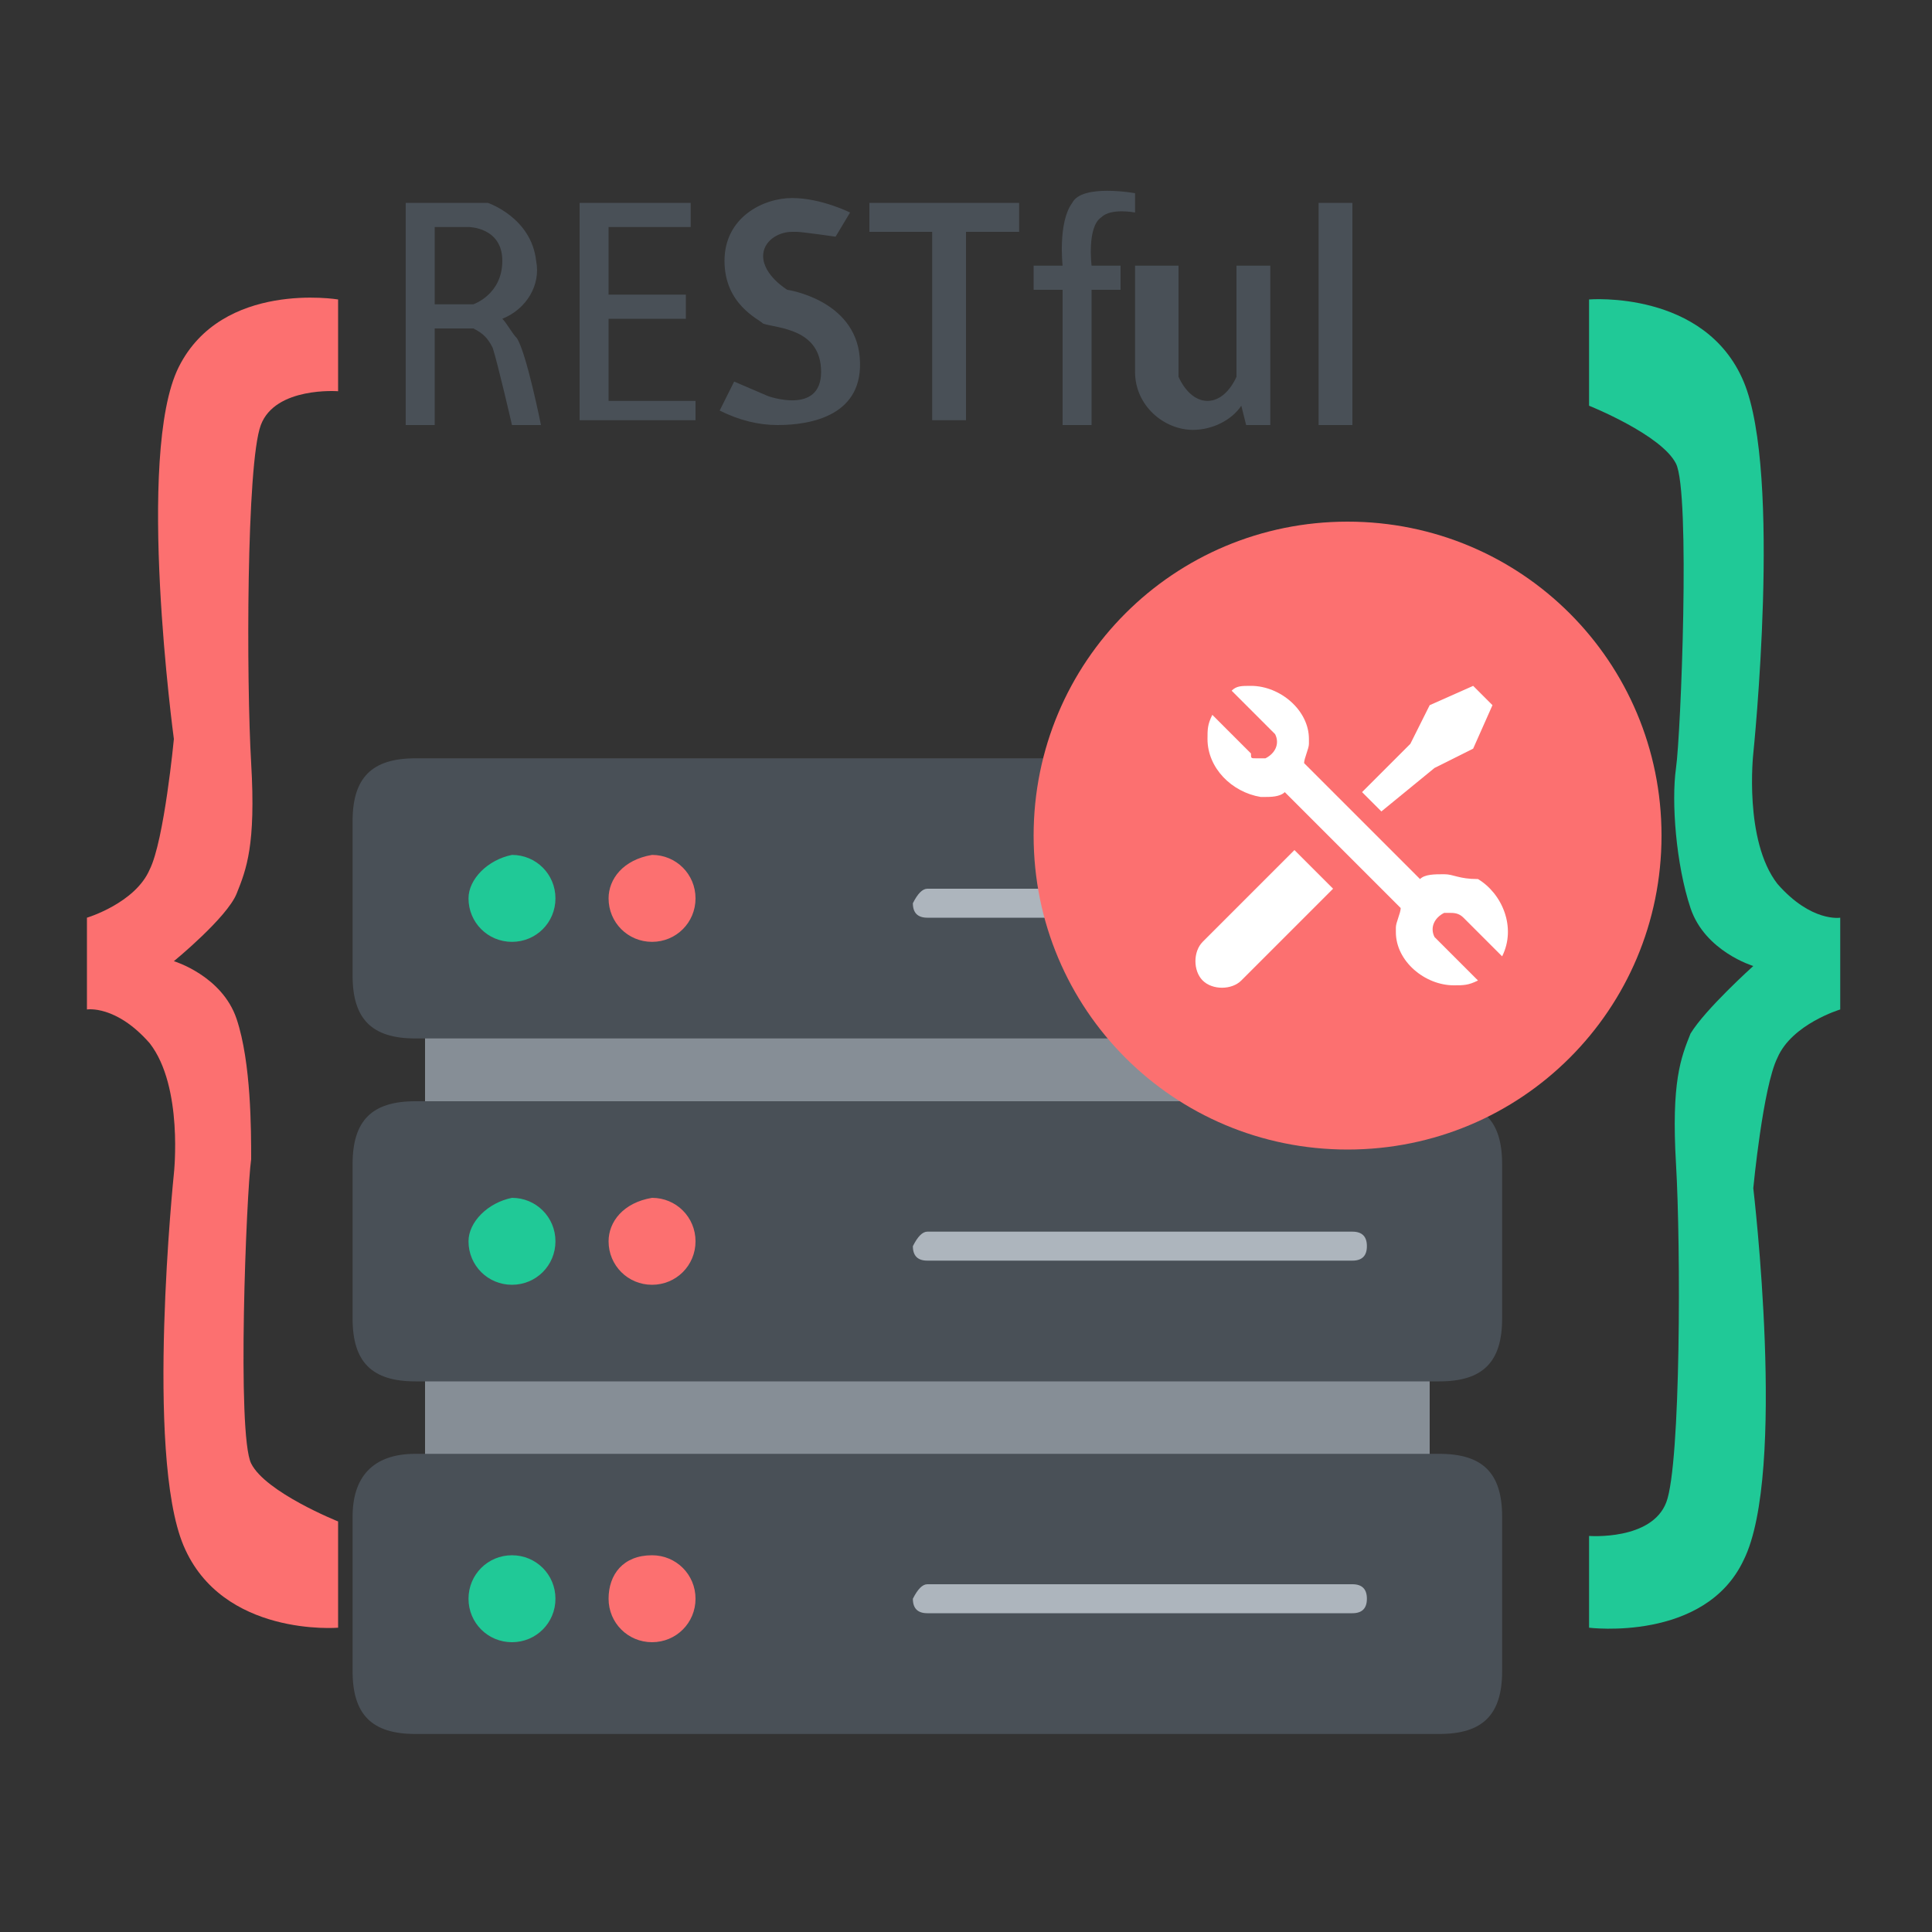 <svg xmlns="http://www.w3.org/2000/svg" id="图层_1" x="0" y="0" version="1.1" viewBox="0 0 40 40" xml:space="preserve" style="enable-background:new 0 0 40 40"><rect x="0" y="0" width="40" height="40" fill="#333333" stroke="none"/><style type="text/css">.st0{fill:#868e96}.st1{fill:#495057}.st2{fill:#adb5bd}.st3{fill:#20c997}.st4{fill:#fc7070}.st5{fill:#fff}</style><path d="M8.8,19.6h20.8v12.7H8.8V19.6z" class="st0"/><path d="M8.6,15.7h21.2c0.9,0,1.3,0.4,1.3,1.3v3.2c0,0.9-0.4,1.3-1.3,1.3H8.6c-0.9,0-1.3-0.4-1.3-1.3V17	C7.3,16.1,7.7,15.7,8.6,15.7z" class="st1"/><path d="M19.2,18.4H28c0.2,0,0.3,0.1,0.3,0.3l0,0c0,0.2-0.1,0.3-0.3,0.3h-8.8c-0.2,0-0.3-0.1-0.3-0.3l0,0	C19,18.5,19.1,18.4,19.2,18.4z" class="st2"/><path d="M9.7,18.6c0,0.5,0.4,0.9,0.9,0.9c0.5,0,0.9-0.4,0.9-0.9c0,0,0,0,0,0c0-0.5-0.4-0.9-0.9-0.9	C10.1,17.8,9.7,18.2,9.7,18.6z" class="st3"/><path d="M8.6,22.8h21.2c0.9,0,1.3,0.4,1.3,1.3v3.2c0,0.9-0.4,1.3-1.3,1.3H8.6c-0.9,0-1.3-0.4-1.3-1.3v-3.2	C7.3,23.2,7.7,22.8,8.6,22.8z" class="st1"/><path d="M9.7,25.7c0,0.5,0.4,0.9,0.9,0.9c0.5,0,0.9-0.4,0.9-0.9c0,0,0,0,0,0c0-0.5-0.4-0.9-0.9-0.9	C10.1,24.9,9.7,25.3,9.7,25.7z" class="st3"/><path d="M8.6,30.1h21.2c0.9,0,1.3,0.4,1.3,1.3v3.2c0,0.9-0.4,1.3-1.3,1.3H8.6c-0.9,0-1.3-0.4-1.3-1.3v-3.2	C7.3,30.6,7.7,30.1,8.6,30.1z" class="st1"/><path d="M9.7,33.1c0,0.5,0.4,0.9,0.9,0.9c0.5,0,0.9-0.4,0.9-0.9c0,0,0,0,0,0c0-0.5-0.4-0.9-0.9-0.9	C10.1,32.2,9.7,32.6,9.7,33.1z" class="st3"/><path d="M12.6,18.6c0,0.5,0.4,0.9,0.9,0.9c0.5,0,0.9-0.4,0.9-0.9c0-0.5-0.4-0.9-0.9-0.9C12.9,17.8,12.6,18.2,12.6,18.6z" class="st4"/><path d="M12.6,25.7c0,0.5,0.4,0.9,0.9,0.9c0.5,0,0.9-0.4,0.9-0.9s-0.4-0.9-0.9-0.9C12.9,24.9,12.6,25.3,12.6,25.7z" class="st4"/><path d="M12.6,33.1c0,0.5,0.4,0.9,0.9,0.9c0.5,0,0.9-0.4,0.9-0.9s-0.4-0.9-0.9-0.9C12.9,32.2,12.6,32.6,12.6,33.1z" class="st4"/><path d="M19.2,25.5H28c0.2,0,0.3,0.1,0.3,0.3l0,0c0,0.2-0.1,0.3-0.3,0.3h-8.8c-0.2,0-0.3-0.1-0.3-0.3l0,0	C19,25.6,19.1,25.5,19.2,25.5z" class="st2"/><path d="M19.2,32.8H28c0.2,0,0.3,0.1,0.3,0.3l0,0c0,0.2-0.1,0.3-0.3,0.3h-8.8c-0.2,0-0.3-0.1-0.3-0.3l0,0	C19,32.9,19.1,32.8,19.2,32.8z" class="st2"/><path d="M21.4,17.3c0,3.6,2.9,6.5,6.5,6.5s6.5-2.9,6.5-6.5s-2.9-6.5-6.5-6.5S21.4,13.7,21.4,17.3z" class="st4"/><path d="M24.9,19.5c-0.2,0.2-0.2,0.6,0,0.8c0.2,0.2,0.6,0.2,0.8,0l1.9-1.9l-0.8-0.8L24.9,19.5z M29.7,15.9l0.8-0.4	l0.4-0.9l-0.4-0.4l-0.9,0.4l-0.4,0.8l-1,1l0.4,0.4L29.7,15.9z" class="st5"/><path d="M29.9,18.1L29.9,18.1c-0.2,0-0.4,0-0.5,0.1L27,15.8c0-0.1,0.1-0.3,0.1-0.4l0-0.1c0-0.6-0.6-1.1-1.2-1.1	c-0.2,0-0.3,0-0.4,0.1l0.8,0.8c0,0,0.1,0.1,0.1,0.1c0.1,0.2,0,0.4-0.2,0.5c0,0-0.1,0-0.1,0c0,0-0.1,0-0.1,0c-0.1,0-0.1,0-0.1-0.1	l-0.8-0.8c-0.1,0.2-0.1,0.3-0.1,0.5c0,0.6,0.5,1.1,1.1,1.2l0.1,0c0.1,0,0.3,0,0.4-0.1l2.4,2.4c0,0.1-0.1,0.3-0.1,0.4l0,0.1	c0,0.6,0.6,1.1,1.2,1.1c0.2,0,0.3,0,0.5-0.1l-0.8-0.8c0,0-0.1-0.1-0.1-0.1c-0.1-0.2,0-0.4,0.2-0.5c0,0,0.1,0,0.1,0	c0.1,0,0.2,0,0.3,0.1l0.8,0.8c0.3-0.6,0-1.3-0.5-1.6C30.2,18.2,30.1,18.1,29.9,18.1L29.9,18.1z" class="st5"/><path d="M7,6.2v1.9c0,0-1.3-0.1-1.6,0.7s-0.3,5.3-0.2,7S5.1,18,4.9,18.5s-1.3,1.4-1.3,1.4s1,0.3,1.3,1.2	C5.2,22,5.2,23.4,5.2,24c-0.1,0.7-0.3,5.7,0,6.3C5.5,30.9,7,31.5,7,31.5v2.2c0,0-2.4,0.2-3.2-1.7c-0.8-1.9-0.2-7.7-0.2-7.7	s0.2-1.8-0.5-2.7c-0.7-0.8-1.3-0.7-1.3-0.7V19c0,0,1-0.3,1.3-1c0.3-0.6,0.5-2.7,0.5-2.7S2.8,9.4,3.7,7.6S7,6.2,7,6.2z" class="st4"/><path d="M32.9,33.7v-1.9c0,0,1.3,0.1,1.6-0.7c0.3-0.8,0.3-5.3,0.2-7c-0.1-1.7,0.1-2.2,0.3-2.7c0.3-0.5,1.3-1.4,1.3-1.4	s-1-0.3-1.3-1.2c-0.3-0.9-0.4-2.2-0.3-2.9c0.1-0.7,0.3-5.7,0-6.3s-1.8-1.2-1.8-1.2V6.2c0,0,2.4-0.2,3.2,1.7s0.2,7.7,0.2,7.7	s-0.2,1.8,0.5,2.7c0.7,0.8,1.3,0.7,1.3,0.7v1.9c0,0-1,0.3-1.3,1c-0.3,0.6-0.5,2.7-0.5,2.7s0.7,5.9-0.2,7.7	C35.3,34,32.9,33.7,32.9,33.7z" class="st3"/><path d="M8.4,8.8H9V6.8h0.8C10,6.9,10.1,7,10.2,7.2c0.1,0.3,0.4,1.6,0.4,1.6h0.6c0,0-0.3-1.5-0.5-1.8	c-0.1-0.1-0.2-0.3-0.3-0.4c0.5-0.2,0.8-0.7,0.7-1.2c-0.1-0.9-1-1.2-1-1.2H8.4V8.8z M9,4.7h0.7c0,0,0.7,0,0.7,0.7S9.8,6.3,9.8,6.3H9	V4.7z M12,4.2h2.3v0.5h-1.7v1.4h1.6v0.5h-1.6v1.7h1.8v0.4H12V4.2z M17.3,4.9l0.3-0.5c0,0-0.6-0.3-1.2-0.3c-0.6,0-1.4,0.4-1.4,1.3	s0.7,1.2,0.8,1.3C16.1,6.8,17,6.8,17,7.7c0,0.9-1.1,0.5-1.1,0.5l-0.7-0.3l-0.3,0.6c0.4,0.2,0.8,0.3,1.2,0.3c0.7,0,1.8-0.2,1.7-1.4	S16.3,6,16.3,6s-0.5-0.3-0.5-0.7c0-0.3,0.3-0.5,0.6-0.5c0,0,0.1,0,0.1,0C16.6,4.8,17.3,4.9,17.3,4.9L17.3,4.9z M18,4.2h3.1v0.6H20	v3.9h-0.7V4.8H18L18,4.2L18,4.2z M27.3,4.2H28v4.6h-0.7C27.3,8.8,27.3,4.2,27.3,4.2z M23.5,4v0.4c0,0-0.5-0.1-0.7,0.1	c-0.3,0.2-0.2,1-0.2,1h0.6V6h-0.6v2.8h-0.6V6h-0.6V5.5h0.6c0,0-0.1-0.9,0.2-1.3C22.4,3.8,23.5,4,23.5,4z M23.7,5.5h0.7v2.3	c0,0,0.2,0.5,0.6,0.5c0.4,0,0.6-0.5,0.6-0.5V5.5h0.7v3.3h-0.5l-0.1-0.4c-0.2,0.3-0.6,0.5-1,0.5c-0.6,0-1.2-0.5-1.2-1.2V5.5L23.7,5.5	z" class="st1"/></svg>